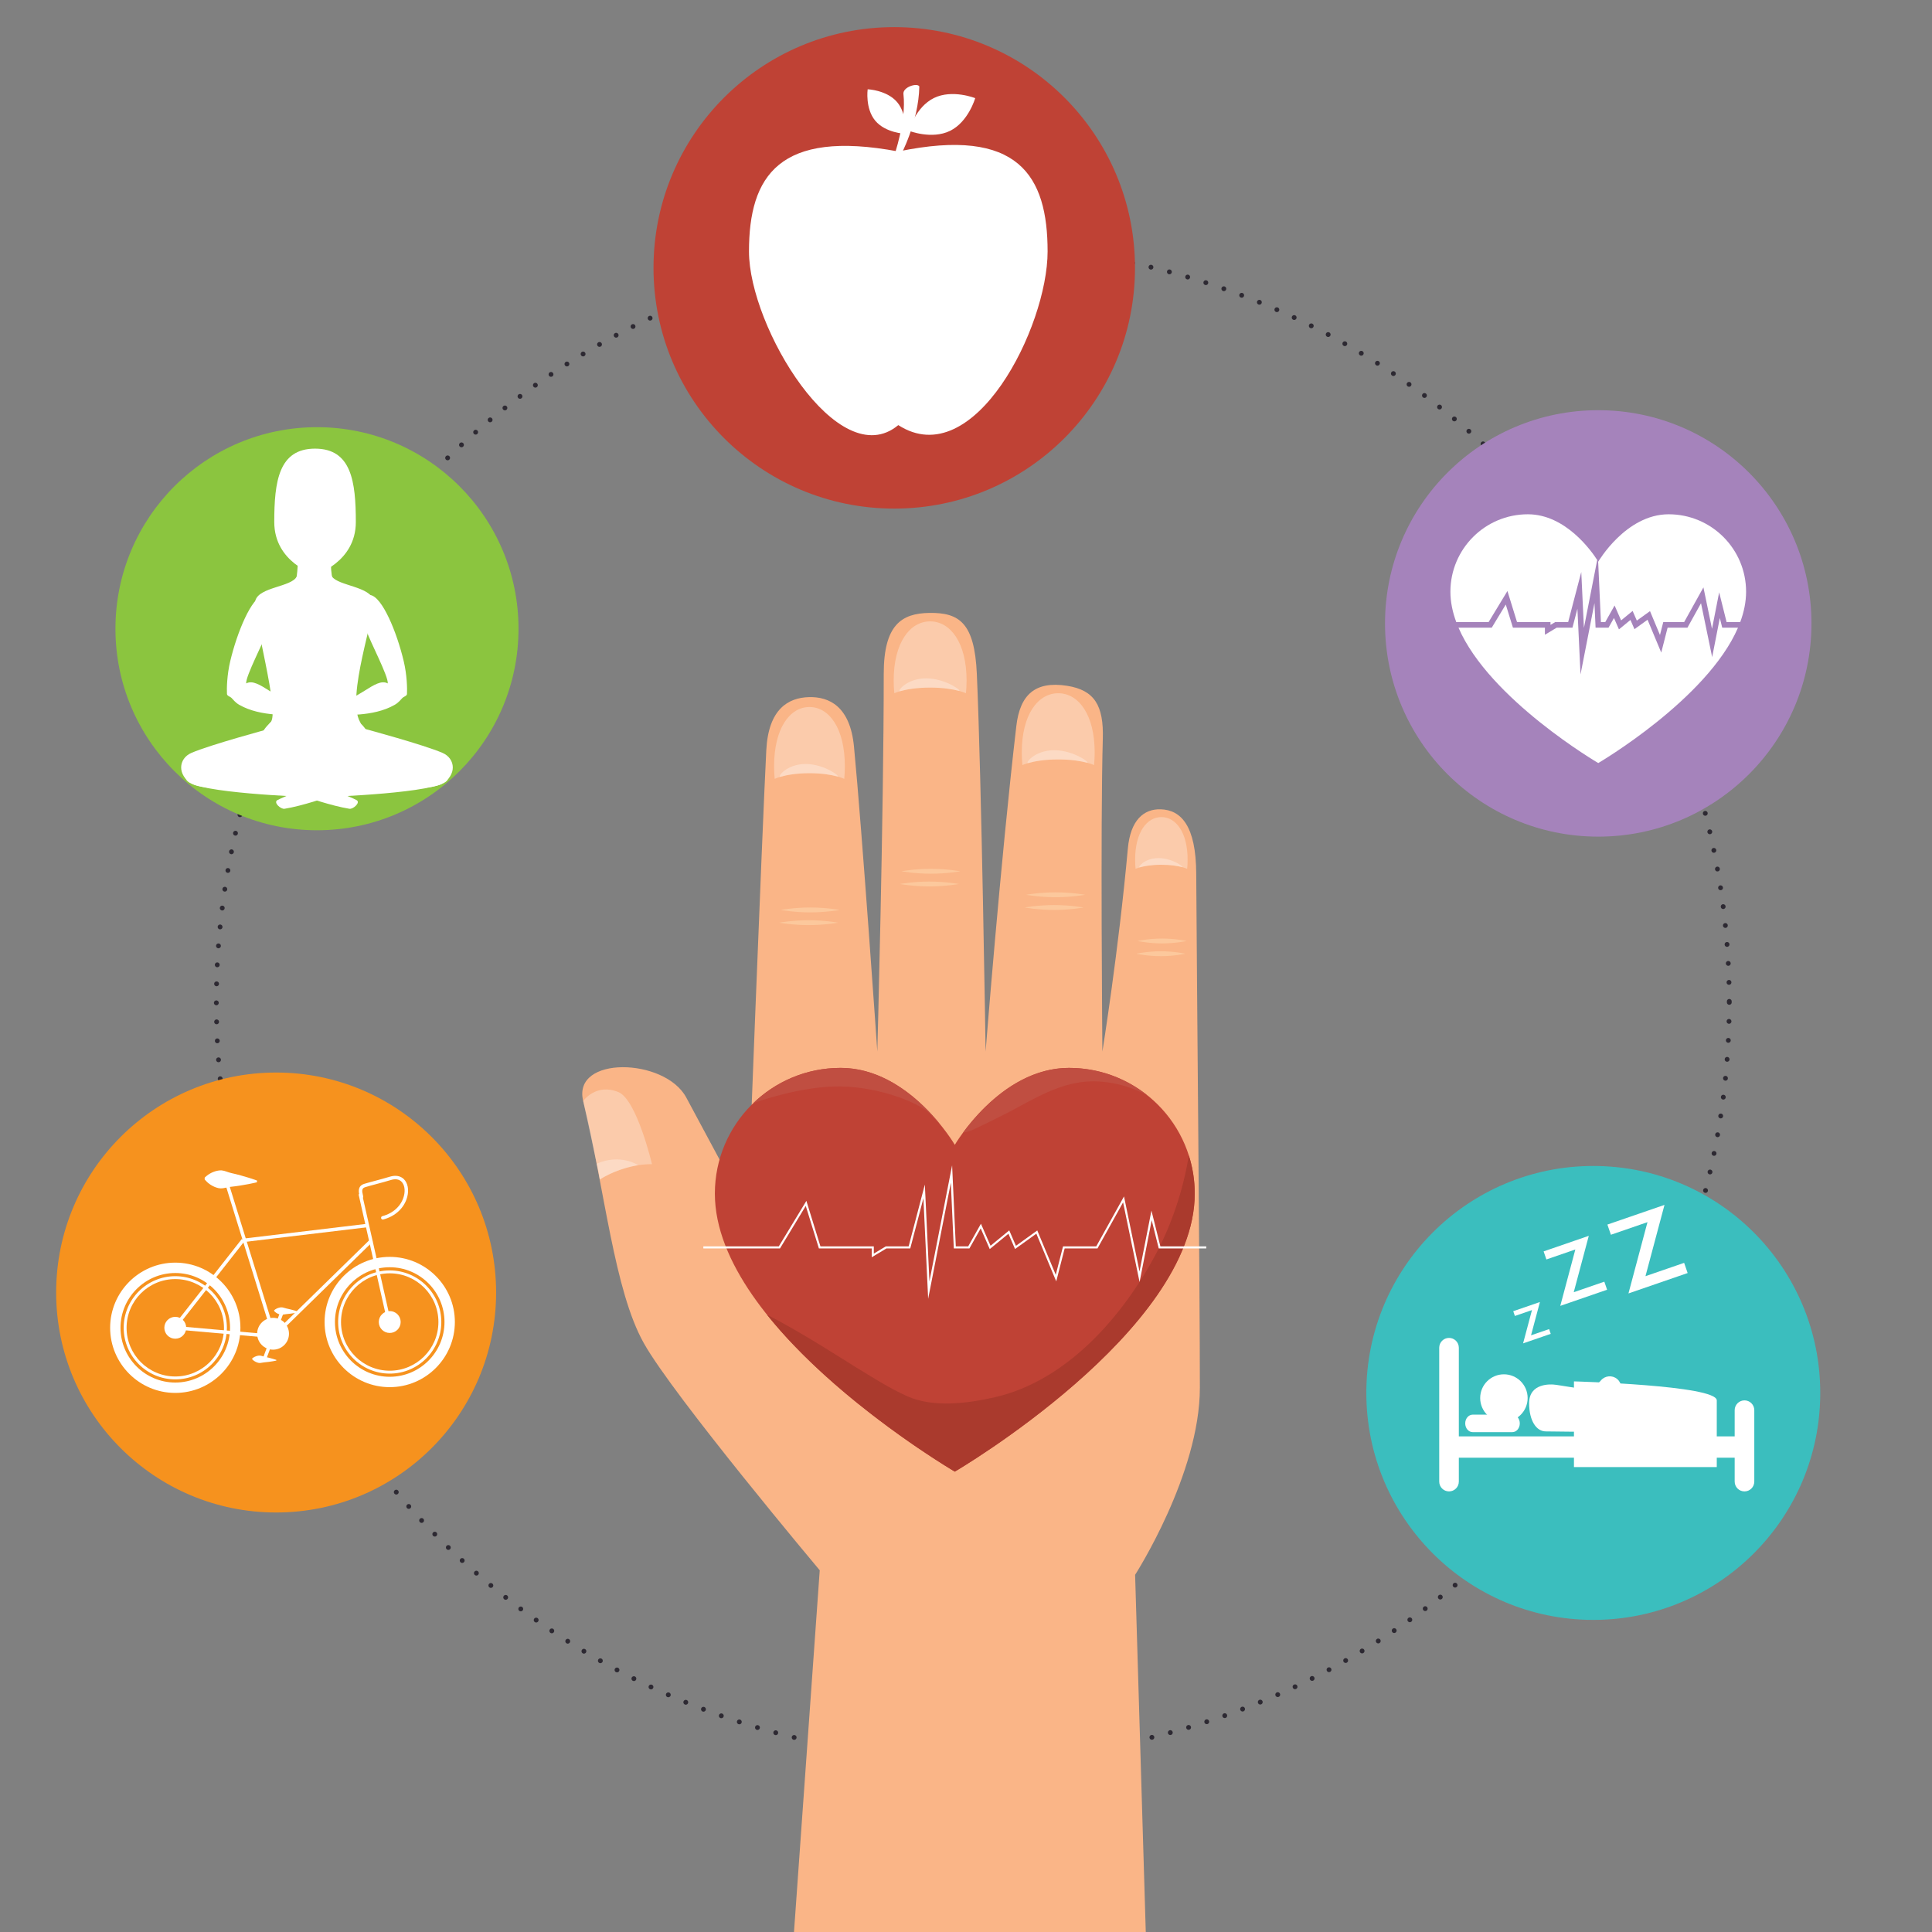 <?xml version="1.0" encoding="utf-8"?>
<!-- Generator: Adobe Illustrator 19.1.0, SVG Export Plug-In . SVG Version: 6.00 Build 0)  -->
<svg version="1.1" id="Capa_1" xmlns="http://www.w3.org/2000/svg" xmlns:xlink="http://www.w3.org/1999/xlink" x="0px" y="0px"
	 viewBox="-453.4 -119.3 800 800" enable-background="new -453.4 -119.3 800 800" xml:space="preserve">
<rect x="-453.4" y="-119.3" width="800" height="800" fill="#808080" stroke="none"/>
<g>
	<g>
		
			<circle fill="none" stroke="#2D2932" stroke-width="2" stroke-linecap="round" stroke-linejoin="round" stroke-dasharray="0,7.871" cx="-50.581" cy="295.757" r="313.241"/>
	</g>
	<g>
		<path fill="#FAB587" d="M-186.817,436.854c12.308,21.984,72.852,94.07,72.852,94.07l-13.017,182.913H22.03l-5.404-181.048
			c0,0,26.815-41.663,26.815-77.473c0-40.435-1.215-163.682-1.51-212.983c-0.113-19.576-6.198-26.223-14.644-26.52
			c-7.112-0.244-12.605,4.54-13.665,16.209c-3.856,42.604-10.549,84.101-10.549,84.101s-0.847-94.321,0.178-129.469
			c0.406-13.786-3.415-20.211-14.837-21.989c-13.187-2.049-19.46,3.71-20.967,16.625c-6.581,56.34-12.726,134.833-12.726,134.833
			s-1.69-112.914-3.635-156.426c-0.941-21.165-7.322-25.361-19.63-25.204c-11.565,0.153-18.916,4.982-18.916,25.204
			c0,58.026-2.657,156.426-2.657,156.426s-6.311-91.454-9.668-126.301c-1.603-16.606-10.239-20.704-18.695-20.458
			c-8.456,0.246-16.733,4.837-17.614,21.982c-1.756,34.282-7.77,191.071-7.77,191.071s-16.504-30.748-25.373-47.264
			c-8.866-16.521-47.296-17.434-42.68,1.467C-202.913,373.49-199.125,414.88-186.817,436.854z"/>
		<path opacity="0.3" fill="#FFFFFF" d="M-205.009,369.081c11.042-6.897,21.589-6.307,21.589-6.307s-6.302-26.813-13.955-29.89
			c-9.343-3.756-14.542,3.735-14.542,3.735S-205.631,365.335-205.009,369.081z"/>
		<path opacity="0.3" fill="#FFFFFF" d="M-205.009,369.081c7.456-4.714,15.873-5.891,15.873-5.891s-7.322-4.958-17.183-0.622
			C-205.733,364.743-205.311,367.053-205.009,369.081z"/>
		<path opacity="0.3" fill="#FFFFFF" d="M-103.819,203.207c0.161-1.686,0.253-3.425,0.253-5.207c0-15.811-6.555-24.543-14.65-24.543
			c-8.09,0-14.652,8.732-14.652,24.543c0,1.782,0.098,3.521,0.255,5.207c0,0,0.796-0.391,2.4-0.854
			c2.31-0.671,6.294-1.491,11.998-1.491c5.275,0,9.08,0.701,11.445,1.334C-104.796,202.727-103.819,203.207-103.819,203.207z"/>
		<path opacity="0.3" fill="#FFFFFF" d="M-119.828,197.053c-8.092,0-11.989,5.763-10.386,5.3c2.31-0.671,6.294-1.491,11.998-1.491
			c5.275,0,9.08,0.701,11.445,1.334C-104.796,202.727-111.735,197.053-119.828,197.053z"/>
		<path opacity="0.3" fill="#FFFFFF" d="M-53.42,167.754c0.161-1.69,0.261-3.432,0.261-5.207c0-15.816-6.759-24.548-15.092-24.548
			c-8.335,0-15.094,8.732-15.094,24.548c0,1.775,0.098,3.517,0.263,5.207c0,0,0.817-0.397,2.467-0.858
			c2.378-0.671,6.483-1.486,12.363-1.486c5.434,0,9.348,0.696,11.789,1.329C-54.431,167.27-53.42,167.754-53.42,167.754z"/>
		<path opacity="0.3" fill="#FFFFFF" d="M-69.911,161.6c-8.332,0-12.352,5.757-10.702,5.296c2.378-0.671,6.483-1.486,12.363-1.486
			c5.434,0,9.348,0.696,11.789,1.329C-54.431,167.27-61.578,161.6-69.911,161.6z"/>
		<path opacity="0.3" fill="#FFFFFF" d="M-0.379,197.508c0.165-1.695,0.261-3.427,0.261-5.213c0-15.816-6.759-24.541-15.094-24.541
			c-8.331,0-15.092,8.725-15.092,24.541c0,1.786,0.1,3.518,0.261,5.213c0,0,0.82-0.397,2.472-0.858
			c2.38-0.675,6.479-1.486,12.359-1.486c5.436,0,9.35,0.696,11.789,1.325C-1.386,197.019-0.379,197.508-0.379,197.508z"/>
		<path opacity="0.3" fill="#FFFFFF" d="M-16.87,191.354c-8.333,0-12.352,5.757-10.7,5.296c2.38-0.675,6.479-1.486,12.359-1.486
			c5.436,0,9.35,0.696,11.789,1.325C-1.386,197.019-8.538,191.354-16.87,191.354z"/>
		<path opacity="0.3" fill="#FFFFFF" d="M38.179,240.462c0.117-1.219,0.187-2.467,0.187-3.746c0-11.395-4.863-17.68-10.868-17.68
			c-5.997,0-10.872,6.285-10.872,17.68c0,1.278,0.074,2.527,0.193,3.746c0,0,0.588-0.282,1.777-0.618
			c1.718-0.48,4.667-1.068,8.902-1.068c3.911,0,6.736,0.501,8.49,0.956C37.457,240.118,38.179,240.462,38.179,240.462z"/>
		<path opacity="0.3" fill="#FFFFFF" d="M26.302,236.03c-6.001,0-8.895,4.149-7.706,3.814c1.718-0.48,4.667-1.068,8.902-1.068
			c3.911,0,6.736,0.501,8.49,0.956C37.457,240.118,32.307,236.03,26.302,236.03z"/>
		<path fill="#FCC89C" d="M37.947,270.343c0,0-4.542,1.011-10.157,1.011c-5.602,0-10.154-1.011-10.154-1.011
			s4.553-1.007,10.154-1.007C33.405,269.337,37.947,270.343,37.947,270.343z"/>
		<path fill="#FCC89C" d="M37.44,275.614c0,0-4.544,1.011-10.152,1.011s-10.157-1.011-10.157-1.011s4.549-1.013,10.157-1.013
			S37.44,275.614,37.44,275.614z"/>
		<path fill="#FCC89C" d="M-4.083,251.211c0,0-5.457,1.011-12.197,1.011c-6.731,0-12.193-1.011-12.193-1.011
			s5.462-1.011,12.193-1.011C-9.54,250.2-4.083,251.211-4.083,251.211z"/>
		<path fill="#FCC89C" d="M-4.694,256.475c0,0-5.462,1.017-12.193,1.017c-6.736,0-12.195-1.017-12.195-1.017
			s5.459-1.007,12.195-1.007C-10.156,255.468-4.694,256.475-4.694,256.475z"/>
		<path fill="#FCC89C" d="M-55.756,241.473c0,0-5.457,1.011-12.189,1.011c-6.736,0-12.197-1.011-12.197-1.011
			s5.462-1.011,12.197-1.011C-61.213,240.462-55.756,241.473-55.756,241.473z"/>
		<path fill="#FCC89C" d="M-56.367,246.747c0,0-5.455,1.007-12.189,1.007c-6.733,0-12.195-1.007-12.195-1.007
			s5.462-1.011,12.195-1.011C-61.823,245.736-56.367,246.747-56.367,246.747z"/>
		<path fill="#FCC89C" d="M-105.719,257.488c0,0-5.457,1.015-12.191,1.015c-6.731,0-12.193-1.015-12.193-1.015
			s5.462-1.013,12.193-1.013C-111.176,256.475-105.719,257.488-105.719,257.488z"/>
		<path fill="#FCC89C" d="M-106.329,262.76c0,0-5.457,1.009-12.191,1.009c-6.734,0-12.195-1.009-12.195-1.009
			s5.462-1.013,12.195-1.013C-111.786,261.747-106.329,262.76-106.329,262.76z"/>
	</g>
	<g>
		<path fill="#BF4235" d="M-10.734,322.895c-28.743,0-47.301,31.861-47.301,31.861s-18.559-31.861-47.305-31.861
			c-28.746,0-52.049,23.303-52.049,52.046c0,56.984,99.354,115.127,99.354,115.127s99.349-58.143,99.349-115.127
			C41.315,346.198,18.012,322.895-10.734,322.895z"/>
		<path fill="#AA3A2D" d="M38.873,359.16c-2.346,14.159-6.846,27.956-13.616,40.741c-13.739,25.919-36.913,52.565-66.709,59.36
			c-11.189,2.548-25.408,4.444-36.278-0.414c-7.56-3.379-14.622-7.978-21.685-12.259c-2.68-1.627-22.76-14.648-36.354-21.456
			c29.228,36.547,77.734,64.936,77.734,64.936s99.349-58.143,99.349-115.127C41.315,369.442,40.455,364.138,38.873,359.16z"/>
		<path fill="#C04E41" d="M-50.192,348.337c3.841-1.773,7.644-3.678,11.433-5.557c10.341-5.122,19.876-11.662,31.419-13.73
			c9.517-1.707,19.833,0.423,28.811,5.045c-8.861-6.999-20.033-11.199-32.205-11.199c-21.507,0-37.314,17.837-43.905,26.82
			C-53.286,349.526-51.817,349.086-50.192,348.337z"/>
		<path fill="#C04E41" d="M-68.391,341.824c1.446,1.599,2.816,3.087,4.209,4.34c-7.696-9.433-22.212-23.269-41.158-23.269
			c-14.002,0-26.707,5.542-36.065,14.537c1.266-0.35,19.434-7.084,35.965-6.854C-87.82,330.814-71.72,338.129-68.391,341.824z"/>
		<polyline fill="none" stroke="#FFFFFF" stroke-width="0.863" stroke-miterlimit="10" points="-162.155,397.226 -130.672,397.226 
			-119.624,378.998 -113.99,397.226 -92.004,397.226 -92.004,400.543 -86.483,397.226 -76.816,397.226 -70.739,374.029 
			-68.807,414.902 -59.417,366.847 -58.034,397.226 -52.237,397.226 -47.266,388.39 -43.401,397.226 -35.663,390.872 
			-32.905,397.226 -24.078,390.872 -16.132,409.933 -12.885,397.226 0.788,397.226 11.839,377.342 18.464,409.379 23.437,383.971 
			26.75,397.226 46.082,397.226 		"/>
	</g>
	<circle fill="#3BBEBE" cx="206.349" cy="457.482" r="93.98"/>
	<circle fill="#A583BB" cx="208.399" cy="138.844" r="88.292"/>
	<g>
		<circle fill="#FFFFFF" cx="169.338" cy="459.598" r="9.824"/>
		<path fill="#FFFFFF" d="M211.703,456.637c3.321-0.382,5.402,1.057,5.402,10.411c0,5.906-1.779,6.275-4.561,6.364
			c-9.441,0.306-24.191,0-25.868,0c-3.873,0-6.897-4.353-6.897-11.7c0-8.591,9.449-7.712,9.906-7.712
			C191.488,453.999,207.295,457.15,211.703,456.637z"/>
		<path fill="#FFFFFF" d="M150.67,494.197c0,2.242-1.816,4.06-4.06,4.06l0,0c-2.242,0-4.06-1.818-4.06-4.06v-55.436
			c0-2.242,1.818-4.06,4.06-4.06l0,0c2.244,0,4.06,1.818,4.06,4.06V494.197z"/>
		<path fill="#FFFFFF" d="M273.015,494.197c0,2.242-1.818,4.06-4.058,4.06l0,0c-2.247,0-4.064-1.818-4.064-4.06v-29.574
			c0-2.242,1.818-4.058,4.064-4.058l0,0c2.24,0,4.058,1.816,4.058,4.058V494.197z"/>
		<path fill="#FFFFFF" d="M271.6,479.895c0,2.44-1.926,4.415-4.304,4.415H149.502c-2.378,0-4.304-1.975-4.304-4.415l0,0
			c0-2.436,1.926-4.413,4.304-4.413h117.794C269.674,475.482,271.6,477.459,271.6,479.895L271.6,479.895z"/>
		<path fill="#FFFFFF" d="M175.914,470.095c0,2.002-1.383,3.623-3.088,3.623h-16.419c-1.707,0-3.09-1.62-3.09-3.623l0,0
			c0-1.996,1.382-3.618,3.09-3.618h16.419C174.532,466.477,175.914,468.099,175.914,470.095L175.914,470.095z"/>
		<path fill="#FFFFFF" d="M257.479,460.565c0-6.268-59.137-7.861-59.137-7.861v35.492h59.137
			C257.479,488.196,257.479,466.829,257.479,460.565z"/>
		<g>
			<path fill="#FFFFFF" d="M194.626,469.25c-3.236,0-6.651-0.65-10.161-2.217c-2.406-1.072-3.483-3.89-2.412-6.294
				c1.072-2.404,3.892-3.485,6.296-2.412c11.545,5.151,20.772-5.568,21.158-6.026c1.692-2.009,4.695-2.276,6.71-0.592
				c2.011,1.684,2.291,4.667,0.616,6.689C213.173,462.82,204.811,469.25,194.626,469.25z"/>
		</g>
	</g>
	<g>
		<g>
			<path fill="#FFFFFF" d="M177.277,436.962l3.682-13.786l-7.078,2.438l-0.68-1.971l11.046-3.805l-3.68,13.786l7.479-2.578
				l0.68,1.97L177.277,436.962z"/>
		</g>
		<g>
			<path fill="#FFFFFF" d="M192.681,421.431l6.23-23.348l-11.981,4.13l-1.151-3.338l18.704-6.445l-6.23,23.348l12.662-4.366
				l1.151,3.336L192.681,421.431z"/>
		</g>
		<g>
			<path fill="#FFFFFF" d="M220.911,416.284l7.878-29.516l-15.149,5.22l-1.453-4.217l23.643-8.146l-7.876,29.512l16.011-5.517
				l1.454,4.217L220.911,416.284z"/>
		</g>
	</g>
	<circle fill="#BF4235" cx="-83.109" cy="-8.385" r="99.686"/>
	<g>
		<path fill="#FFFFFF" d="M-19.61-15.174c0,31.289-30.506,92.059-61.827,71.903c-24.785,20.7-61.825-40.614-61.825-71.903
			c0-31.287,12.526-50.656,61.825-41.397C-31.595-66.921-19.61-46.461-19.61-15.174z"/>
		<path fill="#FFFFFF" d="M-80.626-54.618h-2.587c0,0,5.173-14.584,3.92-25.618c-0.516-2.994,5.751-4.901,6.566-3.266
			C-73.003-68.658-80.626-54.618-80.626-54.618z"/>
		<path fill="#FFFFFF" d="M-49.589-78.66c0,0-2.82,9.821-10.418,13.544c-7.596,3.725-17.09-0.055-17.09-0.055
			s2.824-9.821,10.422-13.548C-59.081-82.439-49.589-78.66-49.589-78.66z"/>
		<path fill="#FFFFFF" d="M-78.702-63.914c0,0-8.008-0.31-12.265-5.398c-4.251-5.088-3.151-13.021-3.151-13.021
			s8.005,0.312,12.261,5.398C-77.602-71.847-78.702-63.914-78.702-63.914z"/>
	</g>
	<circle fill="#F6921E" cx="-339.061" cy="415.9" r="91.088"/>
	<g>
		<g>
			<path fill="#FFFFFF" d="M-380.823,457.478c-14.873,0-26.973-12.1-26.973-26.972c0-14.873,12.1-26.975,26.973-26.975
				c14.873,0,26.975,12.102,26.975,26.975C-353.848,445.378-365.95,457.478-380.823,457.478z M-380.823,407.826
				c-12.503,0-22.674,10.174-22.674,22.679c0,12.503,10.171,22.674,22.674,22.674c12.503,0,22.677-10.171,22.677-22.674
				C-358.146,418-368.32,407.826-380.823,407.826z"/>
		</g>
		<g>
			<path fill="#FFFFFF" d="M-380.823,451.867c-11.777,0-21.362-9.583-21.362-21.362c0-11.779,9.585-21.364,21.362-21.364
				c11.781,0,21.364,9.585,21.364,21.364C-359.458,442.284-369.042,451.867-380.823,451.867z M-380.823,410.34
				c-11.116,0-20.165,9.046-20.165,20.165c0,11.116,9.048,20.165,20.165,20.165c11.119,0,20.169-9.048,20.169-20.165
				C-360.654,419.386-369.704,410.34-380.823,410.34z"/>
		</g>
		<g>
			<circle fill="#FFFFFF" cx="-380.822" cy="430.505" r="4.53"/>
		</g>
		<g>
			<path fill="#FFFFFF" d="M-333.737,432.975c0,3.644-2.952,6.593-6.591,6.593c-3.64,0-6.591-2.949-6.591-6.593
				c0-3.637,2.952-6.593,6.591-6.593C-336.688,426.381-333.737,429.337-333.737,432.975z"/>
		</g>
		<g>
			<path fill="#FFFFFF" d="M-292.025,455.091c-14.875,0-26.974-12.1-26.974-26.973c0-14.873,12.099-26.973,26.974-26.973
				c14.875,0,26.975,12.1,26.975,26.973C-265.051,442.991-277.15,455.091-292.025,455.091z M-292.025,405.439
				c-12.505,0-22.677,10.174-22.677,22.679c0,12.503,10.172,22.679,22.677,22.679c12.501,0,22.677-10.176,22.677-22.679
				C-269.348,415.613-279.524,405.439-292.025,405.439z"/>
		</g>
		<g>
			<path fill="#FFFFFF" d="M-292.025,449.48c-11.779,0-21.36-9.583-21.36-21.362c0-11.781,9.581-21.362,21.36-21.362
				c11.775,0,21.362,9.581,21.362,21.362C-270.663,439.897-280.25,449.48-292.025,449.48z M-292.025,407.954
				c-11.116,0-20.167,9.046-20.167,20.165s9.05,20.165,20.167,20.165c11.119,0,20.163-9.046,20.163-20.165
				S-280.907,407.954-292.025,407.954z"/>
		</g>
		<g>
			<circle fill="#FFFFFF" cx="-292.023" cy="428.118" r="4.532"/>
		</g>
		<g>
			
				<rect x="-367.304" y="389.305" transform="matrix(0.787 0.618 -0.618 0.787 176.388 314.351)" fill="#FFFFFF" width="1.431" height="46.116"/>
		</g>
		<g>
			
				<rect x="-383.481" y="400.471" transform="matrix(0.296 0.955 -0.955 0.296 136.753 616.755)" fill="#FFFFFF" width="66.572" height="1.431"/>
		</g>
		<g>
			
				<rect x="-327.423" y="365.284" transform="matrix(0.119 0.993 -0.993 0.119 100.426 669.09)" fill="#FFFFFF" width="1.431" height="51.669"/>
		</g>
		<g>
			
				<rect x="-320.712" y="385.681" transform="matrix(0.699 0.715 -0.715 0.699 199.858 353.56)" fill="#FFFFFF" width="1.428" height="56.944"/>
		</g>
		<g>
			
				<rect x="-325.152" y="400.904" transform="matrix(0.22 0.976 -0.976 0.22 159.294 604.077)" fill="#FFFFFF" width="54.319" height="1.435"/>
		</g>
		<g>
			
				<rect x="-380.901" y="431.579" transform="matrix(0.996 0.088 -0.088 0.996 36.672 33.437)" fill="#FFFFFF" width="40.651" height="1.433"/>
		</g>
		<g>
			<path fill="#FFFFFF" d="M-347.006,370.255c0,0-1.376,0.35-3.438,0.745c-1.028,0.193-2.23,0.421-3.512,0.614
				c-0.646,0.1-1.308,0.219-1.981,0.289c-0.673,0.081-1.357,0.164-2.041,0.244c-1.368,0.13-2.756,0.684-4.026,0.641
				c-0.635-0.019-1.242-0.151-1.818-0.355c-0.569-0.189-1.113-0.425-1.605-0.694c-0.493-0.257-0.943-0.559-1.34-0.854
				c-0.397-0.285-0.741-0.607-1.021-0.871c-0.285-0.272-0.506-0.51-0.65-0.696c-0.151-0.183-0.229-0.282-0.229-0.282l0.04-0.716
				c0,0,0.087-0.087,0.257-0.253c0.17-0.168,0.414-0.38,0.726-0.618c0.31-0.234,0.684-0.514,1.113-0.752
				c0.429-0.248,0.909-0.497,1.431-0.699c0.52-0.21,1.079-0.386,1.671-0.508c0.593-0.14,1.211-0.202,1.845-0.153
				c1.266,0.104,2.586,0.811,3.928,1.092c0.671,0.157,1.34,0.316,1.998,0.471c0.663,0.147,1.31,0.337,1.934,0.509
				c1.257,0.336,2.425,0.697,3.425,1.002c2.002,0.624,3.332,1.127,3.332,1.127L-347.006,370.255z"/>
		</g>
		<g>
			<path fill="#FFFFFF" d="M-329.893,424.122c0,0-0.635,0.14-1.588,0.295c-0.476,0.074-1.028,0.164-1.618,0.238
				c-0.595,0.091-1.227,0.142-1.856,0.206c-0.631,0.049-1.272,0.263-1.858,0.25c-0.586-0.03-1.125-0.231-1.582-0.446
				c-0.459-0.234-0.837-0.484-1.096-0.72c-0.263-0.223-0.408-0.406-0.408-0.406l0.017-0.295c0,0,0.168-0.161,0.454-0.352
				c0.285-0.206,0.688-0.41,1.17-0.588c0.478-0.161,1.039-0.302,1.62-0.257c0.586,0.057,1.198,0.34,1.818,0.463
				c0.62,0.138,1.24,0.261,1.818,0.418c0.582,0.144,1.121,0.295,1.582,0.425c0.928,0.266,1.541,0.476,1.541,0.476L-329.893,424.122z
				"/>
		</g>
		<g>
			<path fill="#FFFFFF" d="M-338.988,444.095c0,0-0.635,0.14-1.586,0.297c-0.474,0.072-1.028,0.164-1.622,0.238
				c-0.59,0.087-1.223,0.14-1.854,0.204c-0.631,0.051-1.268,0.263-1.858,0.251c-0.586-0.028-1.123-0.232-1.58-0.446
				c-0.457-0.234-0.832-0.484-1.096-0.72c-0.261-0.223-0.408-0.406-0.408-0.406l0.017-0.295c0,0,0.166-0.162,0.452-0.355
				c0.287-0.204,0.69-0.408,1.172-0.584c0.48-0.164,1.038-0.304,1.625-0.259c0.582,0.055,1.193,0.34,1.813,0.463
				c0.618,0.138,1.24,0.261,1.818,0.418c0.582,0.142,1.121,0.297,1.58,0.425c0.928,0.263,1.546,0.476,1.546,0.476L-338.988,444.095z
				"/>
		</g>
		<g>
			<path fill="#FFFFFF" d="M-294.89,385.687c-0.319,0-0.607-0.212-0.692-0.533c-0.102-0.384,0.13-0.775,0.51-0.875
				c4.536-1.187,7.874-4.304,8.918-8.335c0.641-2.461,0.242-4.752-1.043-5.988c-1.017-0.977-2.51-1.2-4.321-0.65
				c-2.14,0.648-4.098,1.172-5.995,1.678c-1.612,0.429-3.128,0.832-4.589,1.274c-1.531,0.459-1.482,1.414-1.022,3.338l0.096,0.421
				c0.089,0.384-0.153,0.769-0.539,0.854c-0.384,0.087-0.769-0.155-0.854-0.542l-0.098-0.397c-0.348-1.45-0.992-4.147,2.005-5.045
				c1.48-0.448,3.011-0.854,4.631-1.287c1.884-0.503,3.833-1.023,5.948-1.665c2.306-0.696,4.338-0.348,5.729,0.985
				c1.656,1.597,2.211,4.425,1.438,7.385c-1.183,4.54-4.897,8.04-9.938,9.358C-294.767,385.682-294.83,385.687-294.89,385.687z"/>
		</g>
		<g>
			<path fill="#FFFFFF" d="M-343.98,444.376c-0.081,0-0.166-0.015-0.251-0.047c-0.374-0.138-0.561-0.55-0.423-0.922l7.515-20.073
				c0.136-0.372,0.548-0.558,0.917-0.418c0.372,0.136,0.559,0.552,0.425,0.922l-7.515,20.071
				C-343.42,444.197-343.689,444.376-343.98,444.376z"/>
		</g>
	</g>
	<g>
		<path fill="#FFFFFF" d="M209.506,138.297h1.792l3.869-6.876l2.699,6.171l4.767-3.916l1.741,4.003l5.457-3.926l4.128,9.891
			l1.363-5.347h8.643l7.989-14.378l3.555,17.164l2.956-15.113l3.083,12.327h5.642c1.544-4.158,2.429-8.373,2.429-12.575
			c0-17.712-14.357-32.071-32.071-32.071c-17.714,0-29.147,19.632-29.147,19.632s-0.013-0.021-0.036-0.06L209.506,138.297z"/>
		<path fill="#FFFFFF" d="M162.993,138.297l7.802-12.873l3.979,12.873h13.852v1.157l1.926-1.157h5.385l5.432-20.744l1.096,23.174
			l5.502-28.145c-2.227-3.483-12.996-18.931-28.714-18.931c-17.712,0-32.071,14.359-32.071,32.071c0,4.202,0.883,8.418,2.427,12.575
			H162.993z"/>
		<path fill="#FFFFFF" d="M259.739,140.609l-0.998-4.009l-3.173,16.198l-4.614-22.316l-5.625,10.127h-8.212l-2.631,10.309
			l-5.666-13.592l-5.423,3.903l-1.663-3.824l-4.763,3.911l-2.064-4.718l-2.257,4.011h-5.358l-0.459-10.184l-5.774,29.54l-1.289-27.2
			l-2.051,7.844h-6.528l-4.88,2.928v-2.928h-13.242l-2.964-9.59l-5.812,9.59h-13.762c12.792,29.671,57.869,56.054,57.869,56.054
			s45.073-26.382,57.867-56.054H259.739z"/>
	</g>
	<circle fill="#8BC53F" cx="-322.146" cy="141.04" r="83.452"/>
	<g>
		<path fill="#FFFFFF" d="M-306.059,96.867c0,16.788-16.886,21.8-16.886,21.8s-16.888-5.011-16.888-21.8s1.841-30.396,16.888-30.396
			C-307.902,66.472-306.059,80.079-306.059,96.867z"/>
		<path fill="#FFFFFF" d="M-311.763,131.206h-22.365c0,0,4.404-6.78,4.064-21.014c-0.34-14.234,15.251-12.2,13.896,0
			C-317.526,122.396-311.763,131.206-311.763,131.206z"/>
		<path fill="#FFFFFF" d="M-298.771,129.344c-1.183-5.763-14.469-6.048-17.149-9.887c-2.676-3.841-12.52-4.294-14.633,0
			c-2.109,4.294-15.508,4.294-17.09,9.887c-1.582,5.593,10.681,46.984,6.126,50.617c-4.553,3.633,43.2,10.216,37.212-0.287
			C-310.293,169.168-297.642,134.861-298.771,129.344z"/>
		<ellipse fill="#FFFFFF" cx="-322.945" cy="191.367" rx="23.893" ry="18.13"/>
		<path fill="#FFFFFF" d="M-302.042,182.593c0,0,23.919,6.442,31.854,9.849c5.536,2.372,5.986,9.377-0.34,12.877
			c-6.326,3.504-42.266,2.465-42.266,2.465L-302.042,182.593z"/>
		<path fill="#FFFFFF" d="M-317.862,204.673c13.306,1.015,31.287-12.49,43.833-10.991c5.98,0.713,10.067,4.442,5.738,10.233
			c-3.882,5.196-49.237,6.759-49.237,6.759s-10.411,3.686-18.039,4.922c-1.595,0.261-4.793-2.663-2.928-3.61
			c3.89-1.979,9.505-3.72,11.584-5.721C-324.759,204.188-320.015,204.509-317.862,204.673z"/>
		<g>
			<path fill="#FFFFFF" d="M-315.371,176.933c-4.546,0.469-5.485-5.056-0.686-5.056c10.545,0,18.02-11.008,23.218-8.184
				c0.338-2.939-7.513-17.663-8.755-21.753c-1.242-4.088-5.876-16.041,1.523-14.856c4.994,0.798,11.01,15.451,13.841,27.393
				c1.363,5.755,1.474,11.246,1.355,13.558c-0.04,0.864-1.223,1.03-1.915,1.697c-0.607,0.582-1.478,1.856-3.173,2.824
				C-299.052,177.753-311.219,176.507-315.371,176.933z"/>
		</g>
		<path fill="#FFFFFF" d="M-318.849,177.496c0,0-2.487-0.336-2.597-2.482c-0.115-2.147-0.454-6.579,0-7.141
			c0.45-0.565,0.34-1.015,0.34-1.015s-0.569-5.767-0.569-8.141c0-2.37,2.039-1.555,2.039,0c0,1.559,1.467,7.148,1.467,7.148
			s1.238,4.064,3.16,4.744c1.926,0.678,3.616,1.13,3.616,1.13l0.765,4.761L-318.849,177.496z"/>
		<path fill="#FFFFFF" d="M-320.597,166.454l3.867,2.544c-0.406-0.896-0.82-4.179-0.82-4.179s-1.467-5.589-1.467-7.145
			c0-1.561-2.039-2.374-2.039,0c0,2.372,0.569,8.135,0.569,8.135S-320.427,166.078-320.597,166.454z"/>
		<path fill="#FFFFFF" d="M-317.528,167.49c0,0-2.763-1.852-3.051-2.412c-0.289-0.561-0.871-1.385-1.478-2.325
			c-0.603-0.932-1.667,0.299-1.176,1.51c0.484,1.215,1.966,4.587,1.563,5.185"/>
		<path fill="#FFFFFF" d="M-342.248,182.593c0,0-23.917,6.442-31.857,9.849c-5.538,2.372-5.988,9.377,0.34,12.877
			c6.326,3.504,42.264,2.465,42.264,2.465L-342.248,182.593z"/>
		<path fill="#FFFFFF" d="M-326.428,204.673c-13.306,1.015-31.294-12.49-43.833-10.991c-5.984,0.713-10.069,4.442-5.742,10.233
			c3.882,5.196,49.239,6.759,49.239,6.759s10.409,3.686,18.037,4.922c1.595,0.261,4.795-2.663,2.93-3.61
			c-3.89-1.979-9.505-3.72-11.581-5.721C-319.531,204.188-324.274,204.509-326.428,204.673z"/>
		<g>
			<path fill="#FFFFFF" d="M-328.921,176.933c4.549,0.469,5.487-5.056,0.684-5.056c-10.545,0-18.02-11.008-23.216-8.184
				c-0.34-2.939,7.515-17.663,8.755-21.753c1.244-4.088,5.876-16.041-1.525-14.856c-4.994,0.798-11.008,15.451-13.839,27.393
				c-1.365,5.755-1.474,11.246-1.357,13.558c0.042,0.864,1.229,1.03,1.922,1.697c0.603,0.582,1.476,1.856,3.17,2.824
				C-345.24,177.753-333.074,176.507-328.921,176.933z"/>
		</g>
		<path fill="#FFFFFF" d="M-325.442,177.496c0,0,2.486-0.336,2.599-2.482c0.11-2.147,0.454-6.579,0-7.141
			c-0.45-0.565-0.34-1.015-0.34-1.015s0.569-5.767,0.569-8.141c0-2.37-2.039-1.555-2.039,0c0,1.559-1.467,7.148-1.467,7.148
			s-1.238,4.064-3.166,4.744c-1.915,0.678-3.612,1.13-3.612,1.13l-0.762,4.761L-325.442,177.496z"/>
		<path fill="#FFFFFF" d="M-323.693,166.454l-3.869,2.544c0.406-0.896,0.82-4.179,0.82-4.179s1.467-5.589,1.467-7.145
			c0-1.561,2.041-2.374,2.041,0c0,2.372-0.571,8.135-0.571,8.135S-323.865,166.078-323.693,166.454z"/>
		<path fill="#FFFFFF" d="M-326.763,167.49c0,0,2.758-1.852,3.051-2.412c0.293-0.561,0.868-1.385,1.476-2.325
			c0.609-0.932,1.669,0.299,1.181,1.51c-0.489,1.215-1.971,4.587-1.567,5.185"/>
	</g>
</g>
</svg>
